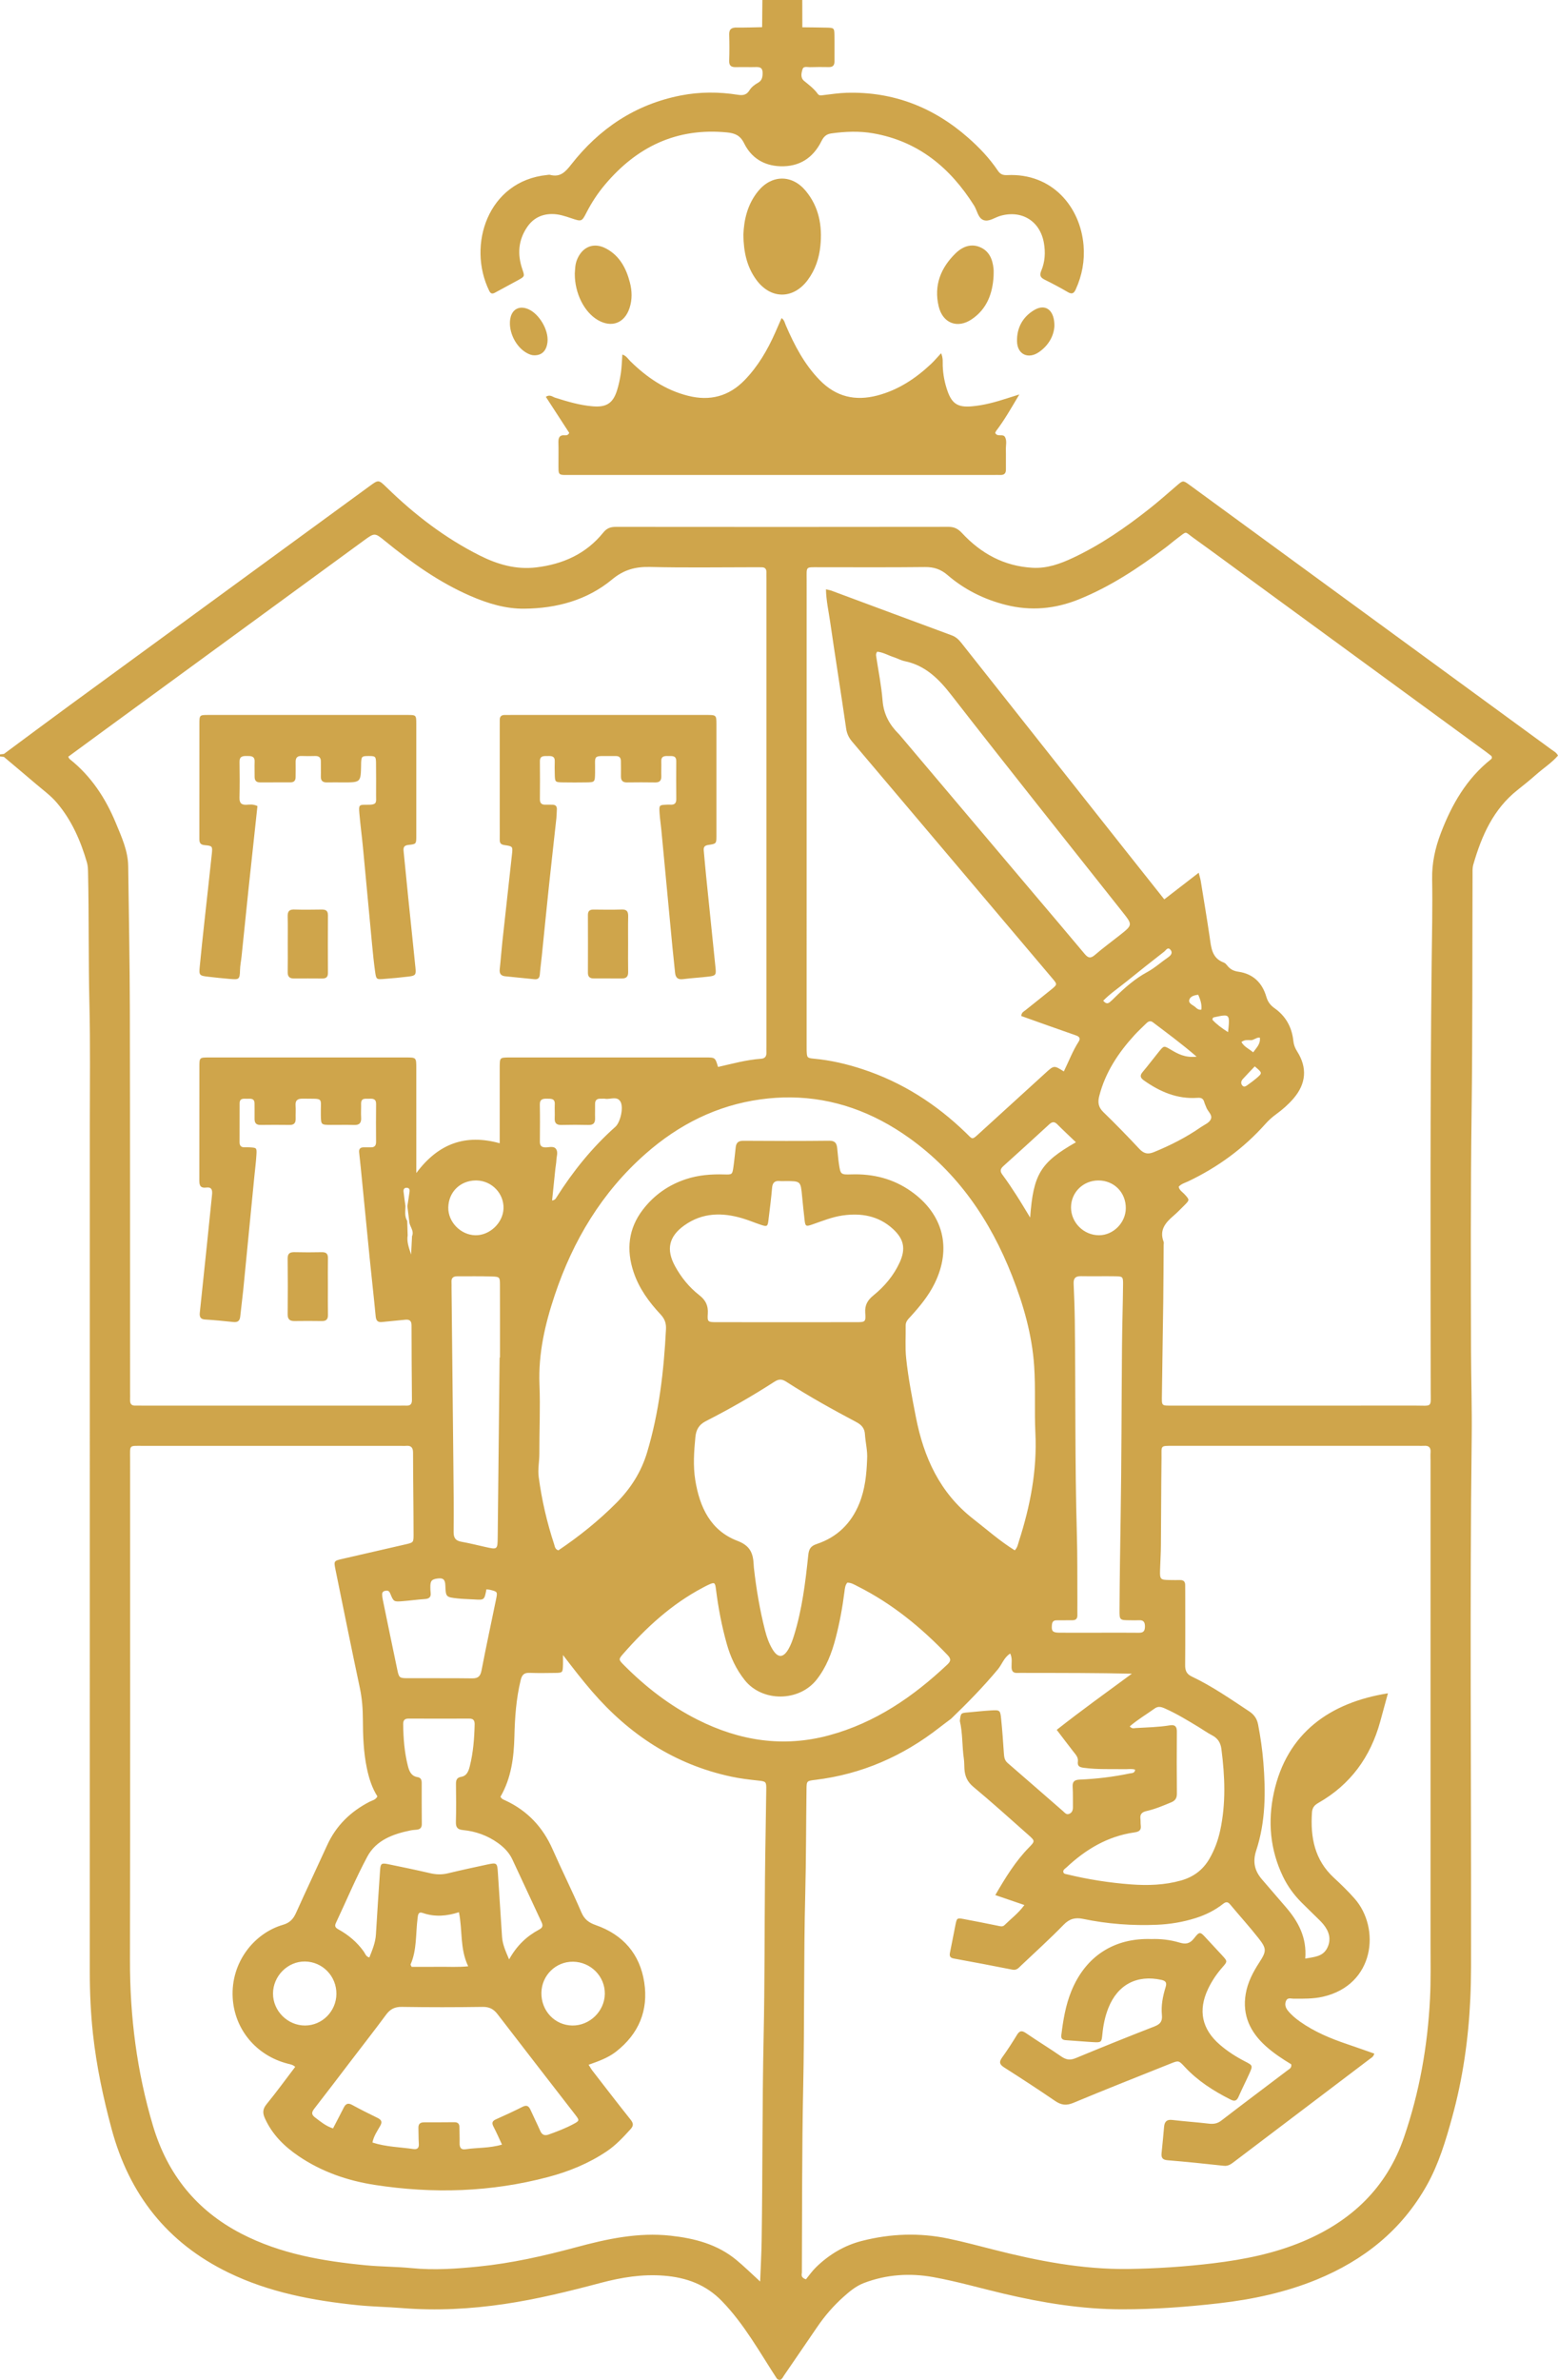<?xml version="1.0" encoding="UTF-8" standalone="no"?>
<!-- Generator: Adobe Illustrator 16.0.3, SVG Export Plug-In . SVG Version: 6.00 Build 0)  -->

<svg
   version="1.1"
   id="Capa_1"
   x="0px"
   y="0px"
   width="471.606"
   height="720"
   viewBox="0 0 471.606 720"
   enable-background="new 0 0 595.28 841.89"
   xml:space="preserve"
   sodipodi:docname="Coat of arms of the Tabasco Congress.svg"
   inkscape:version="1.1 (c68e22c387, 2021-05-23)"
   xmlns:inkscape="http://www.inkscape.org/namespaces/inkscape"
   xmlns:sodipodi="http://sodipodi.sourceforge.net/DTD/sodipodi-0.dtd"
   xmlns="http://www.w3.org/2000/svg"
   xmlns:svg="http://www.w3.org/2000/svg"><defs
   id="defs261">
	

		
		
		
		
		
		
		
		
		
		
		
		
		
		
		
		
		
		
		
		
		
		
		
		
		
		
		
		
		
		
		
		
		
		
		
		
		
		
		
		
		
		
		
		
		
		
		
		
		
		
		
		
		
		
		
		
		
		
		
		
		
		
		
		
		
		
		
		
		
		
		
		
		
		
		
		
		
		
		
		
		
		
		
		
		
		
		
		
		
		
		
		
		
		
		
		
		
		
		
		
		
		
		
		
		
		
		
		
		
		
		
		
		
		
		
		
		
		
		
		
		
		
		
		
		
		
	</defs><sodipodi:namedview
   id="namedview259"
   pagecolor="#ffffff"
   bordercolor="#666666"
   borderopacity="1.0"
   inkscape:pageshadow="2"
   inkscape:pageopacity="0.0"
   inkscape:pagecheckerboard="0"
   showgrid="false"
   fit-margin-top="0"
   fit-margin-left="0"
   fit-margin-right="0"
   fit-margin-bottom="0"
   inkscape:zoom="0.69880012"
   inkscape:cx="-106.61132"
   inkscape:cy="321.26497"
   inkscape:window-width="1920"
   inkscape:window-height="1017"
   inkscape:window-x="1912"
   inkscape:window-y="-8"
   inkscape:window-maximized="1"
   inkscape:current-layer="Capa_1" />
<path
   id="path8"
   d="m 230.772,4e-5 c -0.025,2.74 -0.052,5.483 -0.078,8.223 -2.539,0.044 -5.079,0.148 -7.618,0.109 -1.539,-0.024 -2.397,0.384 -2.346,2.121 0.078,2.646 0.085,5.298 -0.005,7.944 -0.056,1.641 0.769,1.957 2.155,1.917 2.011,-0.058 4.026,0.034 6.038,-0.026 1.311,-0.04 1.935,0.386 1.925,1.8 -0.009,1.25 -0.173,2.271 -1.384,2.949 -1.018,0.571 -1.993,1.301 -2.602,2.295 -0.854,1.393 -1.949,1.591 -3.464,1.35 -5.796,-0.92 -11.592,-0.923 -17.373,0.212 -13.725,2.695 -24.59,9.991 -33.109,20.87 -1.751,2.237 -3.321,3.958 -6.384,3.14 -0.291,-0.077 -0.634,0.01 -0.949,0.041 -17.907,1.812 -24.248,21.249 -17.492,35.041 0.43,0.879 0.921,1.012 1.744,0.559 2.319,-1.277 4.669,-2.499 6.984,-3.782 2.036,-1.128 2.036,-1.154 1.304,-3.288 -1.536,-4.474 -1.266,-8.755 1.425,-12.735 1.785,-2.64 4.296,-3.965 7.522,-3.984 2.065,-0.012 3.954,0.628 5.864,1.27 3.122,1.053 3.178,1.059 4.615,-1.746 1.554,-3.034 3.416,-5.853 5.608,-8.451 9.657,-11.452 21.723,-17.253 36.922,-15.764 2.326,0.228 3.976,0.859 5.168,3.283 2.152,4.376 5.942,6.783 10.953,6.951 5.824,0.197 9.937,-2.531 12.474,-7.623 0.694,-1.392 1.499,-2.105 2.998,-2.313 4.224,-0.589 8.473,-0.756 12.66,-0.023 13.646,2.389 23.321,10.417 30.529,21.851 0.944,1.498 1.178,3.771 2.851,4.39 1.652,0.611 3.399,-0.796 5.112,-1.28 6.496,-1.836 12.015,1.585 13.169,8.203 0.503,2.887 0.337,5.728 -0.797,8.412 -0.607,1.437 -0.219,2.079 1.058,2.711 2.371,1.173 4.71,2.42 6.995,3.753 1.271,0.74 1.839,0.371 2.395,-0.854 1.928,-4.242 2.738,-8.683 2.354,-13.299 -0.976,-11.736 -9.575,-21.897 -23.095,-21.248 -1.369,0.065 -2.139,-0.285 -2.869,-1.371 -2.498,-3.714 -5.567,-6.942 -8.912,-9.889 -10.535,-9.282 -22.772,-14.057 -36.89,-13.643 -2.32,0.068 -4.636,0.43 -6.948,0.698 -0.645,0.075 -1.299,0.254 -1.738,-0.362 -1.127,-1.576 -2.652,-2.712 -4.129,-3.922 -1.177,-0.963 -0.847,-2.373 -0.486,-3.544 0.315,-1.022 1.45,-0.601 2.235,-0.626 1.906,-0.061 3.814,-0.056 5.719,-0.023 1.212,0.021 1.726,-0.52 1.715,-1.715 -0.022,-2.648 0.036,-5.297 -0.013,-7.944 -0.04,-2.181 -0.109,-2.223 -2.408,-2.279 -2.434,-0.058 -4.868,-0.07 -7.303,-0.103 -0.007,-2.751 -0.014,-5.505 -0.021,-8.257 z m 5.882,54.028 c -2.569,0.025 -5.129,1.304 -7.178,3.818 -3.222,3.955 -4.282,8.627 -4.457,13.203 0.068,5.139 1.033,9.62 3.875,13.545 4.352,6.009 11.215,6.041 15.619,0.103 2.269,-3.061 3.433,-6.564 3.813,-10.277 0.622,-6.085 -0.413,-11.837 -4.442,-16.682 -2.083,-2.505 -4.661,-3.735 -7.23,-3.709 z m 57.869,20.255 c -1.971,-0.078 -3.759,0.89 -5.241,2.331 -4.538,4.412 -6.662,9.751 -5.14,16.095 1.225,5.099 5.685,6.805 10.008,3.88 4.584,-3.101 6.298,-7.75 6.607,-13.045 0,-0.74 0.064,-1.487 -0.01,-2.219 -0.286,-2.898 -1.332,-5.439 -4.196,-6.594 -0.693,-0.279 -1.371,-0.422 -2.028,-0.448 z M 180.177,74.303 c -2.396,0.002 -4.419,1.538 -5.541,4.33 -0.571,1.42 -0.553,2.894 -0.649,4.178 -0.02,5.931 2.859,11.631 6.987,14.026 4.155,2.41 8.068,0.94 9.576,-3.611 0.86,-2.592 0.786,-5.219 0.103,-7.82 -1.106,-4.221 -3.048,-7.933 -7.031,-10.13 -1.192,-0.658 -2.357,-0.974 -3.446,-0.973 z m 135.298,18.716 c -0.73,0.015 -1.531,0.261 -2.37,0.755 -3.542,2.085 -5.341,5.421 -5.254,9.491 0.083,3.961 3.383,5.522 6.658,3.249 2.942,-2.041 4.493,-4.949 4.659,-7.843 0.04,-3.664 -1.504,-5.698 -3.694,-5.652 z m -157.485,0.067 c -1.842,-0.024 -3.217,1.248 -3.557,3.505 -0.57,3.783 1.682,8.359 5.018,10.202 0.748,0.413 1.524,0.716 2.261,0.696 2.359,0.046 3.764,-1.437 4.02,-4.098 0.344,-3.568 -2.48,-8.386 -5.766,-9.838 -0.697,-0.308 -1.362,-0.46 -1.976,-0.468 z m 78.592,3.146 c -0.681,1.556 -1.307,3.001 -1.945,4.439 -2.332,5.254 -5.201,10.166 -9.232,14.323 -4.769,4.918 -10.476,6.418 -17.104,4.757 -6.891,-1.727 -12.49,-5.557 -17.479,-10.448 -0.709,-0.694 -1.237,-1.666 -2.437,-2.044 -0.148,2.004 -0.181,3.791 -0.44,5.546 -0.261,1.772 -0.624,3.549 -1.156,5.256 -1.236,3.967 -3.249,5.205 -7.347,4.871 -3.935,-0.321 -7.665,-1.435 -11.4,-2.615 -0.792,-0.25 -1.611,-1.091 -2.814,-0.251 2.376,3.658 4.724,7.275 7.075,10.893 -0.232,0.573 -0.722,0.786 -1.265,0.737 -1.844,-0.176 -2.055,0.915 -2.007,2.367 0.062,1.902 0.008,3.807 0.018,5.712 0.022,4.319 -0.381,3.918 3.916,3.919 42.532,0.005 85.064,0.003 127.597,0.003 0.74,0 1.484,-0.029 2.225,0 1.195,0.048 1.727,-0.485 1.707,-1.692 -0.033,-2.009 0.034,-4.023 -0.015,-6.032 -0.03,-1.253 0.363,-2.591 -0.261,-3.741 -0.573,-1.056 -2.085,-0.045 -2.814,-1.006 -0.064,-0.083 -0.111,-0.182 -0.166,-0.272 0.097,-0.191 0.192,-0.381 0.29,-0.572 2.523,-3.307 4.565,-6.904 7.018,-11.043 -1.685,0.534 -2.671,0.84 -3.655,1.159 -3.524,1.142 -7.077,2.132 -10.795,2.442 -4.063,0.339 -5.897,-0.73 -7.256,-4.561 -0.887,-2.498 -1.386,-5.088 -1.477,-7.758 -0.037,-1.087 0.156,-2.242 -0.489,-3.759 -1.188,1.277 -2.062,2.328 -3.052,3.259 -4.686,4.401 -9.916,7.868 -16.235,9.53 -6.71,1.764 -12.503,0.406 -17.422,-4.617 -4.683,-4.783 -7.688,-10.572 -10.301,-16.618 -0.31,-0.718 -0.413,-1.549 -1.28,-2.186 z m -122.02,49.403 c -0.65,-0.055 -1.323,0.438 -2.664,1.418 -30.269,22.109 -60.544,44.21 -90.805,66.331 -6.663,4.871 -13.276,9.812 -19.911,14.722 0,0 -0.003,0 -0.003,0 0,0 0,-0.003 0,-0.003 -0.395,0.042 -0.786,0.084 -1.18,0.127 v 0.636 c 0.393,0.042 0.786,0.086 1.18,0.127 3.234,2.728 6.486,5.436 9.698,8.187 2.165,1.857 4.496,3.521 6.364,5.727 4.474,5.285 7.155,11.444 9.072,18.009 0.305,1.042 0.32,2.081 0.344,3.138 0.289,13.233 0.093,26.468 0.409,39.702 0.289,12.068 0.124,24.147 0.124,36.22 0.007,85.582 0.011,171.16 -0.008,256.741 -0.001,6.255 0.288,12.492 0.967,18.703 1.06,9.69 3.086,19.183 5.613,28.602 5.332,19.871 16.859,34.561 35.475,43.575 12.287,5.948 25.43,8.417 38.862,9.804 4.532,0.469 9.089,0.528 13.622,0.89 10.398,0.832 20.717,0.288 31.013,-1.236 9.851,-1.457 19.502,-3.839 29.107,-6.389 6.291,-1.67 12.597,-2.693 19.127,-2.175 6.772,0.535 12.703,2.673 17.575,7.706 6.777,7 11.408,15.463 16.664,23.509 1.271,0.832 1.606,-0.277 2.116,-1.022 3.351,-4.891 6.715,-9.778 10.05,-14.68 2.275,-3.347 4.906,-6.378 7.916,-9.075 1.894,-1.697 3.85,-3.327 6.278,-4.248 6.814,-2.583 13.898,-3.029 20.94,-1.756 7.168,1.295 14.201,3.339 21.302,5.008 11.769,2.765 23.651,4.717 35.783,4.731 9.854,0.009 19.663,-0.706 29.451,-1.834 10.136,-1.167 20.043,-3.273 29.508,-7.153 14.254,-5.842 25.737,-14.964 33.362,-28.569 3.602,-6.428 5.679,-13.398 7.628,-20.459 3.257,-11.792 4.964,-23.798 5.525,-35.982 0.293,-6.337 0.218,-12.683 0.225,-19.031 0.054,-50.31 -0.41,-100.622 0.194,-150.932 0.105,-8.68 -0.181,-17.362 -0.204,-26.041 -0.066,-24.04 -0.137,-48.081 0.171,-72.123 0.306,-23.829 0.2,-47.666 0.287,-71.499 0.004,-1.16 -0.081,-2.381 0.233,-3.471 2.495,-8.668 6.033,-16.74 13.369,-22.554 1.907,-1.513 3.809,-3.035 5.629,-4.651 2.196,-1.951 4.715,-3.545 6.635,-5.766 -0.466,-0.917 -1.252,-1.295 -1.93,-1.79 -22.057,-16.117 -44.113,-32.234 -66.171,-48.353 -14.448,-10.558 -28.895,-21.12 -43.345,-31.675 -2.069,-1.511 -2.062,-1.481 -3.94,0.129 -2.732,2.343 -5.427,4.739 -8.249,6.969 -7.243,5.723 -14.815,10.966 -23.204,14.9 -3.848,1.804 -7.798,3.242 -12.197,3.001 -8.631,-0.474 -15.599,-4.301 -21.37,-10.502 -1.171,-1.258 -2.302,-1.883 -4.069,-1.881 -33.579,0.049 -67.158,0.043 -100.738,0.008 -1.613,-0.003 -2.731,0.418 -3.79,1.728 -5.209,6.451 -12.21,9.568 -20.296,10.533 -6.12,0.731 -11.731,-0.901 -17.135,-3.622 -10.507,-5.29 -19.704,-12.357 -28.093,-20.539 -1.242,-1.211 -1.87,-1.813 -2.52,-1.868 z m 244.358,15.552 c 0.475,0.005 0.905,0.53 2.232,1.482 6.367,4.568 12.662,9.235 18.987,13.86 23.253,16.998 46.508,33.996 69.758,50.996 0.591,0.432 1.157,0.897 1.555,1.205 0.305,0.589 0.057,0.837 -0.171,1.017 -7.378,5.862 -11.856,13.685 -15.146,22.322 -1.71,4.486 -2.718,9.035 -2.628,13.917 0.154,8.47 -0.055,16.947 -0.147,25.421 -0.47,43.003 -0.343,86.007 -0.29,129.012 0.007,5.677 0.668,4.822 -4.912,4.83 -23.942,0.032 -47.882,0.013 -71.823,0.013 h -1.273 c -3.637,-0.005 -3.392,0.242 -3.347,-3.515 0.11,-9.316 0.284,-18.633 0.401,-27.95 0.071,-5.719 0.084,-11.441 0.124,-17.161 0.003,-0.318 0.094,-0.67 -0.013,-0.947 -1.35,-3.508 0.516,-5.76 2.964,-7.841 1.128,-0.959 2.159,-2.036 3.21,-3.081 1.752,-1.743 1.728,-1.736 0.142,-3.471 -0.626,-0.681 -1.537,-1.154 -1.756,-2.256 0.779,-0.897 1.94,-1.184 2.952,-1.666 8.904,-4.251 16.722,-9.952 23.292,-17.329 0.993,-1.115 2.089,-2.097 3.293,-2.972 1.89,-1.375 3.643,-2.911 5.174,-4.68 3.875,-4.471 4.294,-9.35 1.141,-14.308 -0.649,-1.02 -1.021,-1.997 -1.149,-3.202 -0.428,-4.106 -2.298,-7.478 -5.686,-9.861 -1.293,-0.91 -2.049,-1.947 -2.491,-3.466 -1.23,-4.232 -3.998,-6.931 -8.451,-7.572 -1.351,-0.195 -2.396,-0.678 -3.249,-1.71 -0.334,-0.404 -0.708,-0.89 -1.167,-1.058 -3.661,-1.347 -3.815,-4.554 -4.276,-7.691 -0.83,-5.649 -1.775,-11.28 -2.69,-16.915 -0.117,-0.723 -0.348,-1.432 -0.631,-2.566 -3.557,2.748 -6.919,5.344 -10.42,8.048 -3.691,-4.649 -7.244,-9.116 -10.787,-13.591 -16.895,-21.337 -33.792,-42.671 -50.665,-64.023 -0.811,-1.025 -1.67,-1.812 -2.933,-2.276 -12.113,-4.466 -24.204,-8.982 -36.308,-13.475 -0.489,-0.181 -1.017,-0.26 -1.718,-0.435 0.069,3.397 0.795,6.586 1.26,9.791 1.564,10.777 3.289,21.53 4.845,32.309 0.226,1.569 0.81,2.794 1.787,3.947 10.814,12.769 21.618,25.545 32.426,38.318 9.439,11.156 18.883,22.308 28.315,33.471 1.407,1.665 1.417,1.725 -0.372,3.195 -2.62,2.151 -5.295,4.231 -7.936,6.353 -0.473,0.379 -1.135,0.612 -1.2,1.715 2.652,0.946 5.396,1.93 8.146,2.905 2.792,0.989 5.584,1.978 8.384,2.949 0.966,0.334 1.497,0.861 0.851,1.868 -1.826,2.844 -3.016,6.013 -4.506,9.043 -3.004,-1.902 -2.98,-1.877 -5.665,0.577 -6.645,6.073 -13.319,12.113 -19.962,18.188 -2.279,2.085 -1.955,1.81 -3.971,-0.145 -9.03,-8.761 -19.376,-15.377 -31.37,-19.313 -4.735,-1.554 -9.563,-2.685 -14.54,-3.151 -2.226,-0.208 -2.252,-0.299 -2.336,-2.504 -0.02,-0.528 -0.005,-1.061 -0.005,-1.591 0,-46.929 -0.001,-93.858 0.005,-140.787 0,-4.147 -0.407,-3.814 3.697,-3.818 10.7,-0.008 21.4,0.07 32.097,-0.054 2.698,-0.032 4.794,0.65 6.863,2.432 5.128,4.414 11.08,7.37 17.658,9.023 7.539,1.897 14.858,1.232 22.065,-1.676 9.52,-3.842 17.968,-9.439 26.119,-15.557 1.27,-0.952 2.47,-1.997 3.741,-2.949 1.511,-1.132 2.034,-1.647 2.509,-1.643 z m -245.504,0.572 c 0.813,0.023 1.604,0.67 3.179,1.953 7.989,6.507 16.321,12.474 25.842,16.602 5.198,2.254 10.603,3.901 16.266,3.844 9.765,-0.099 18.987,-2.551 26.6,-8.868 3.542,-2.939 7.053,-3.871 11.485,-3.761 10.483,0.258 20.976,0.083 31.466,0.083 0.742,0 1.483,0.025 2.225,0.01 1.065,-0.021 1.55,0.483 1.513,1.544 -0.024,0.634 0.005,1.271 0.005,1.906 v 141.441 c 0,0.636 -0.026,1.272 0,1.906 0.046,1.14 -0.417,1.813 -1.612,1.896 -4.442,0.31 -8.724,1.51 -13.035,2.481 -0.858,-2.863 -0.86,-2.874 -3.772,-2.874 -19.6,-0.003 -39.2,-0.003 -58.801,-0.003 -0.212,0 -0.424,-0.003 -0.636,0 -2.834,0.038 -2.834,0.039 -2.879,2.747 -0.009,0.53 -0.003,1.059 -0.003,1.588 v 18.118 3.505 c -10.347,-2.861 -18.542,0.035 -25.242,9.012 v -3.443 c 0,-9.43 0.005,-18.859 -0.003,-28.289 -0.003,-3.204 -0.021,-3.232 -3.047,-3.233 -19.918,-0.008 -39.834,-0.009 -59.753,0 -2.816,0.001 -2.854,0.036 -2.858,2.76 -0.015,11.337 0.003,22.673 -0.021,34.009 -0.003,1.487 -0.042,2.854 2.075,2.589 1.711,-0.215 1.919,0.8 1.777,2.155 -0.54,5.156 -1.052,10.314 -1.586,15.472 -0.698,6.735 -1.401,13.468 -2.119,20.2 -0.132,1.245 0.138,2.008 1.609,2.098 2.85,0.175 5.696,0.452 8.536,0.755 1.319,0.14 1.956,-0.331 2.09,-1.663 0.264,-2.629 0.634,-5.249 0.895,-7.879 1.138,-11.476 2.25,-22.955 3.373,-34.433 0.217,-2.21 0.505,-4.419 0.636,-6.635 0.123,-2.105 0.051,-2.116 -2.005,-2.235 -0.527,-0.03 -1.06,-0.029 -1.588,-0.015 -1.069,0.026 -1.516,-0.497 -1.511,-1.55 0.02,-3.92 8.91e-4,-7.839 0.018,-11.76 0.007,-1.674 1.291,-1.358 2.294,-1.374 1.037,-0.015 2.234,-0.203 2.219,1.454 -0.013,1.483 0.044,2.967 0.008,4.449 -0.029,1.249 0.323,2.032 1.764,2.015 2.965,-0.036 5.932,-0.037 8.899,0 1.428,0.017 1.817,-0.74 1.777,-2 -0.04,-1.27 0.075,-2.549 -0.023,-3.813 -0.134,-1.714 0.665,-2.166 2.245,-2.139 6.6,0.109 5.269,-0.628 5.399,5.013 0.066,2.898 0.05,2.91 3.045,2.931 2.331,0.017 4.664,-0.063 6.992,0.023 1.681,0.062 2.261,-0.654 2.16,-2.261 -0.085,-1.372 0.021,-2.755 -0.01,-4.131 -0.044,-1.91 1.352,-1.499 2.447,-1.549 1.127,-0.053 2.114,0.012 2.093,1.601 -0.05,3.813 -0.036,7.627 -0.005,11.441 0.011,1.233 -0.55,1.715 -1.733,1.656 -0.634,-0.032 -1.272,0.028 -1.906,0.005 -1.053,-0.037 -1.606,0.4 -1.493,1.5 0.151,1.473 0.328,2.943 0.473,4.416 0.915,9.266 1.81,18.533 2.739,27.798 0.581,5.789 1.246,11.57 1.795,17.363 0.126,1.33 0.582,1.923 1.958,1.769 2.312,-0.258 4.637,-0.431 6.951,-0.683 1.313,-0.142 1.947,0.269 1.948,1.707 0.004,7.522 0.061,15.043 0.122,22.565 0.009,1.189 -0.459,1.774 -1.684,1.707 -0.633,-0.033 -1.271,0.003 -1.906,0.003 H 42.918 c -0.636,0 -1.273,-0.034 -1.906,-0.003 -1.257,0.062 -1.69,-0.59 -1.64,-1.751 0.032,-0.742 0.003,-1.486 0.003,-2.227 -0.015,-38.671 0.015,-77.342 -0.067,-116.013 -0.03,-14.403 -0.322,-28.805 -0.504,-43.207 -0.06,-4.678 -2.003,-8.851 -3.73,-13.035 -3.114,-7.543 -7.5,-14.225 -13.982,-19.367 -0.154,-0.117 -0.222,-0.342 -0.445,-0.709 3.903,-2.861 7.816,-5.738 11.736,-8.604 25.909,-18.934 51.816,-37.868 77.728,-56.796 1.659,-1.212 2.493,-1.813 3.306,-1.79 z m 152.115,35.411 c 1.756,0.151 3.314,1.109 5,1.65 1.106,0.355 2.149,0.963 3.275,1.195 6.283,1.297 10.326,5.328 14.16,10.259 17.084,21.966 34.45,43.711 51.728,65.526 3.197,4.036 3.231,4.009 -0.846,7.222 -2.494,1.964 -5.058,3.846 -7.458,5.919 -1.317,1.138 -2.068,0.856 -3.073,-0.349 -5.087,-6.091 -10.237,-12.129 -15.363,-18.188 -13.528,-15.998 -27.054,-31.999 -40.582,-47.998 -0.068,-0.081 -0.134,-0.164 -0.21,-0.238 -2.87,-2.817 -4.681,-6.038 -5.008,-10.22 -0.354,-4.518 -1.278,-8.99 -1.95,-13.482 -0.064,-0.425 -0.032,-0.843 0.326,-1.296 z m -81.575,19.124 c -9.639,0 -19.276,0.001 -28.91,0.005 -0.74,0 -1.483,0.024 -2.225,0.008 -1.05,-0.022 -1.563,0.467 -1.547,1.524 0.011,0.742 -0.008,1.48 -0.008,2.222 0,9.85 -0.001,19.7 0,29.552 0,1.482 0.028,2.965 0,4.447 -0.018,1.017 0.354,1.468 1.438,1.622 2.552,0.362 2.534,0.431 2.266,2.848 -0.977,8.829 -1.958,17.659 -2.915,26.489 -0.295,2.734 -0.483,5.481 -0.789,8.213 -0.148,1.322 0.356,2.009 1.653,2.142 2.946,0.301 5.892,0.595 8.839,0.887 1.025,0.102 1.555,-0.308 1.643,-1.397 0.152,-1.897 0.415,-3.784 0.608,-5.678 0.711,-6.944 1.39,-13.893 2.126,-20.834 0.735,-6.94 1.528,-13.872 2.282,-20.811 0.09,-0.841 0.075,-1.693 0.142,-2.538 0.089,-1.081 -0.394,-1.567 -1.467,-1.537 -0.634,0.018 -1.273,-0.04 -1.906,-0.008 -1.167,0.057 -1.77,-0.386 -1.759,-1.637 0.03,-3.812 0.044,-7.627 0,-11.439 -0.021,-1.844 1.238,-1.615 2.395,-1.643 1.13,-0.028 2.165,0.009 2.1,1.599 -0.05,1.269 -0.023,2.54 0.005,3.81 0.056,2.485 0.066,2.52 2.447,2.564 2.328,0.042 4.66,0.033 6.99,0.003 2.712,-0.036 2.711,-0.057 2.765,-2.908 0.111,-5.752 -1.034,-5.003 5.347,-5.07 0.318,-0.003 0.637,0.013 0.955,0.008 1.065,-0.017 1.521,0.544 1.521,1.568 0,1.482 0.045,2.965 0.01,4.447 -0.03,1.278 0.413,1.982 1.813,1.963 2.861,-0.04 5.721,-0.04 8.58,0.003 1.385,0.021 1.866,-0.634 1.824,-1.94 -0.048,-1.481 0.045,-2.969 -0.008,-4.449 -0.057,-1.591 0.977,-1.631 2.098,-1.596 1.126,0.036 2.451,-0.278 2.437,1.588 -0.029,3.813 -0.023,7.627 0.008,11.439 0.009,1.211 -0.51,1.754 -1.71,1.687 -0.421,-0.024 -0.848,-0.017 -1.27,0.005 -2.175,0.11 -2.224,0.114 -2.09,2.432 0.097,1.687 0.37,3.362 0.53,5.047 1.13,11.899 2.247,23.799 3.378,35.698 0.24,2.526 0.551,5.047 0.784,7.574 0.14,1.531 0.776,2.243 2.439,2.025 2.621,-0.342 5.269,-0.466 7.892,-0.789 1.938,-0.24 2.131,-0.566 1.938,-2.463 -0.959,-9.363 -1.926,-18.726 -2.877,-28.09 -0.257,-2.526 -0.469,-5.055 -0.704,-7.582 -0.091,-1 0.235,-1.507 1.353,-1.666 2.467,-0.351 2.487,-0.422 2.489,-2.763 0.011,-11.227 0.013,-22.456 0,-33.683 -0.004,-2.867 -0.033,-2.889 -3.042,-2.892 -9.957,-0.012 -19.914,-0.005 -29.87,-0.005 z m -120.936,0.008 c -2.616,0.001 -2.655,0.049 -2.662,2.633 -0.021,7.523 -0.008,15.043 -0.008,22.565 0,4.025 0.011,8.051 -0.005,12.078 -0.005,1.143 0.066,1.984 1.612,2.116 2.352,0.203 2.402,0.338 2.16,2.641 -0.718,6.837 -1.497,13.668 -2.238,20.503 -0.49,4.524 -0.987,9.045 -1.415,13.573 -0.253,2.685 -0.122,2.789 2.649,3.099 2.102,0.234 4.206,0.479 6.314,0.644 2.856,0.225 3.174,0.319 3.228,-2.698 0.025,-1.368 0.324,-2.728 0.466,-4.095 0.71,-6.839 1.395,-13.683 2.119,-20.521 0.878,-8.308 1.786,-16.612 2.688,-24.981 -1.31,-0.603 -2.282,-0.45 -3.205,-0.391 -1.621,0.105 -2.275,-0.474 -2.23,-2.163 0.095,-3.6 0.078,-7.204 0.013,-10.805 -0.032,-1.738 1.012,-1.792 2.276,-1.785 1.244,0.007 2.366,0.011 2.292,1.762 -0.064,1.479 0.02,2.966 -0.003,4.449 -0.019,1.155 0.422,1.788 1.661,1.78 3.071,-0.021 6.145,-0.012 9.217,-0.013 1.046,-0.001 1.529,-0.54 1.529,-1.57 -0.001,-1.482 0.054,-2.967 0.01,-4.449 -0.037,-1.274 0.356,-2.015 1.785,-1.956 1.375,0.058 2.755,0.037 4.131,0.005 1.196,-0.028 1.744,0.495 1.718,1.707 -0.032,1.482 0.046,2.967 -0.003,4.449 -0.045,1.387 0.616,1.872 1.925,1.834 1.588,-0.045 3.178,-0.003 4.767,-0.003 5.394,0 5.395,2.1e-4 5.492,-5.251 0.004,-0.212 -0.008,-0.424 0.003,-0.636 0.103,-1.979 0.223,-2.093 2.243,-2.098 2.053,-0.007 2.242,0.103 2.274,2.054 0.053,3.283 0.013,6.57 0.018,9.853 0.003,2.189 0.413,2.897 -2.807,2.84 -2.381,-0.044 -2.466,0.09 -2.258,2.543 0.295,3.478 0.766,6.939 1.097,10.414 0.934,9.794 1.826,19.593 2.758,29.389 0.26,2.736 0.534,5.477 0.921,8.198 0.324,2.275 0.406,2.316 2.52,2.163 2.532,-0.184 5.062,-0.422 7.582,-0.727 2.106,-0.256 2.316,-0.515 2.103,-2.654 -0.702,-7.051 -1.462,-14.098 -2.181,-21.15 -0.483,-4.735 -0.932,-9.473 -1.415,-14.209 -0.118,-1.16 0.231,-1.693 1.516,-1.819 2.302,-0.226 2.331,-0.324 2.333,-2.6 0.016,-11.335 0.017,-22.67 0,-34.006 -0.005,-2.657 -0.048,-2.712 -2.602,-2.714 -20.129,-0.015 -40.258,-0.015 -60.386,0 z M 188.235,275.167 c -2.852,0.09 -5.708,0.05 -8.562,0.018 -1.183,-0.013 -1.718,0.442 -1.712,1.668 0.026,5.814 0.022,11.629 0,17.443 -0.005,1.225 0.59,1.719 1.736,1.72 2.854,0.004 5.708,-3.1e-4 8.562,0.013 1.302,0.007 1.906,-0.559 1.881,-1.917 -0.052,-2.853 -0.017,-5.708 -0.015,-8.562 0.003,-2.748 -0.038,-5.499 0.023,-8.247 0.029,-1.387 -0.28,-2.188 -1.912,-2.137 z m -99.476,0.003 c -1.339,0.045 -1.712,0.747 -1.679,2.095 0.069,2.75 0.019,5.502 0.021,8.255 0.001,2.857 0.036,5.717 -0.016,8.575 -0.024,1.343 0.539,1.941 1.86,1.938 2.858,-0.011 5.715,-0.017 8.573,0.008 1.16,0.011 1.754,-0.413 1.749,-1.663 -0.028,-5.821 -0.039,-11.643 0.005,-17.464 0.011,-1.469 -0.737,-1.754 -1.976,-1.736 -2.752,0.041 -5.508,0.073 -8.257,-0.008 -0.098,-0.003 -0.19,-0.003 -0.279,0 z M 353.674,286.958 c 0.166,0.006 0.344,0.087 0.535,0.285 0.858,0.887 0.338,1.728 -0.569,2.351 -2.156,1.482 -4.068,3.244 -6.428,4.522 -3.614,1.958 -6.745,4.701 -9.693,7.597 -0.526,0.518 -1.046,1.046 -1.619,1.508 -0.747,0.607 -1.354,0.244 -1.963,-0.46 2.155,-2.193 4.702,-3.9 7.067,-5.818 3.772,-3.055 7.58,-6.067 11.41,-9.049 0.369,-0.287 0.762,-0.954 1.26,-0.936 z m 9.041,14.005 c 0.613,1.448 1.135,2.896 0.929,4.498 -0.849,0.138 -1.349,-0.323 -1.785,-0.74 -0.721,-0.69 -2.205,-1.053 -1.85,-2.271 0.287,-0.992 1.49,-1.387 2.706,-1.487 z m 7.859,6.268 c 1.688,-0.052 1.575,1.069 1.156,5.029 -1.993,-1.264 -3.533,-2.42 -4.718,-3.722 -10e-4,-0.742 0.383,-0.746 0.665,-0.807 1.302,-0.279 2.237,-0.479 2.897,-0.499 z m -22.648,1.772 c 0.325,-0.075 0.673,-0.007 1.048,0.277 4.269,3.24 8.598,6.402 13.239,10.402 -3.527,0.396 -5.723,-0.874 -7.905,-2.168 -1.972,-1.168 -1.987,-1.2 -3.477,0.626 -1.67,2.048 -3.25,4.171 -4.956,6.188 -0.935,1.105 -0.672,1.796 0.404,2.556 4.867,3.442 10.129,5.692 16.224,5.251 1.22,-0.087 1.757,0.286 2.049,1.366 0.136,0.507 0.402,0.976 0.572,1.477 0.404,1.193 1.807,2.196 1.48,3.384 -0.359,1.298 -1.948,1.847 -3.06,2.62 -4.442,3.09 -9.231,5.527 -14.246,7.574 -1.878,0.767 -3.083,0.453 -4.436,-0.993 -3.538,-3.783 -7.152,-7.501 -10.872,-11.103 -1.509,-1.461 -1.739,-2.933 -1.255,-4.832 1.828,-7.169 5.765,-13.104 10.678,-18.472 1.14,-1.245 2.392,-2.392 3.598,-3.578 0.289,-0.283 0.591,-0.5 0.916,-0.574 z m 33.22,4.91 c 0.066,-6.1e-4 0.135,8.9e-4 0.204,0.008 0.265,1.928 -1.014,3.04 -2.018,4.454 -1.258,-1.077 -2.737,-1.653 -3.552,-3.122 0.959,-0.752 1.943,-0.581 2.825,-0.559 0.918,0.024 1.544,-0.772 2.54,-0.781 z m -1.33,8.71 c 2.363,1.987 2.373,2.002 0.416,3.666 -0.797,0.678 -1.65,1.293 -2.504,1.899 -0.495,0.351 -1.09,0.868 -1.653,0.251 -0.573,-0.629 -0.406,-1.398 0.135,-1.994 1.123,-1.241 2.296,-2.438 3.606,-3.821 z m -140.43,9.388 c 12.96,0.13 24.893,4.456 35.827,12.269 14.772,10.557 24.55,24.944 31.122,41.655 3.461,8.8 6.065,17.874 6.705,27.335 0.457,6.752 0.047,13.555 0.372,20.322 0.543,11.284 -1.574,22.107 -5.005,32.757 -0.283,0.893 -0.419,1.843 -1.242,2.69 -4.486,-2.785 -8.439,-6.285 -12.595,-9.525 -10.104,-7.878 -14.971,-18.623 -17.342,-30.832 -1.15,-5.92 -2.321,-11.84 -2.941,-17.836 -0.336,-3.25 -0.087,-6.557 -0.14,-9.84 -0.02,-1.209 0.774,-1.914 1.482,-2.693 2.787,-3.063 5.417,-6.237 7.264,-9.985 5.277,-10.709 2.644,-21.035 -7.134,-27.922 -5.401,-3.804 -11.448,-5.31 -17.996,-5.104 -3.306,0.103 -3.336,0.058 -3.831,-3.236 -0.236,-1.568 -0.34,-3.156 -0.517,-4.734 -0.159,-1.404 -0.624,-2.23 -2.37,-2.212 -8.687,0.094 -17.372,0.075 -26.059,0.015 -1.49,-0.009 -2.133,0.594 -2.289,1.961 -0.226,1.997 -0.411,4 -0.698,5.988 -0.328,2.257 -0.37,2.308 -2.752,2.235 -3.944,-0.119 -7.819,0.173 -11.599,1.42 -5.294,1.747 -9.671,4.832 -13.04,9.214 -4.414,5.743 -5.091,12.151 -2.809,18.943 1.656,4.927 4.647,9.023 8.141,12.753 1.261,1.347 1.747,2.669 1.653,4.498 -0.646,12.607 -2.067,25.08 -5.707,37.229 -1.773,5.923 -4.951,10.929 -9.3,15.304 -5.397,5.428 -11.323,10.165 -17.572,14.37 -1.033,-0.355 -1.05,-1.164 -1.273,-1.839 -2.191,-6.65 -3.76,-13.439 -4.68,-20.384 -0.31,-2.346 0.207,-4.643 0.199,-6.971 -0.022,-6.992 0.318,-13.993 0.039,-20.971 -0.377,-9.392 1.69,-18.302 4.623,-27.061 5.547,-16.567 14.291,-31.137 27.518,-42.778 10.017,-8.816 21.53,-14.626 34.811,-16.447 3.1,-0.425 6.146,-0.62 9.137,-0.59 z m -53.418,0.269 c 0.714,0.009 1.362,0.211 1.826,0.978 1.06,1.747 -0.013,6.304 -1.513,7.639 -7.017,6.242 -12.846,13.47 -17.854,21.388 -0.217,0.342 -0.38,0.746 -1.312,0.931 0.343,-3.332 0.662,-6.481 0.993,-9.628 0.087,-0.841 0.271,-1.677 0.303,-2.52 0.044,-1.154 0.577,-2.482 -0.08,-3.422 -0.738,-1.056 -2.169,-0.474 -3.29,-0.512 -1.26,-0.044 -1.63,-0.648 -1.622,-1.793 0.026,-3.707 0.063,-7.416 -0.013,-11.121 -0.034,-1.707 0.925,-1.852 2.227,-1.824 1.215,0.025 2.391,-0.069 2.297,1.723 -0.07,1.373 0.05,2.758 -0.021,4.131 -0.075,1.464 0.463,2.135 2,2.098 2.752,-0.066 5.507,-0.07 8.26,0 1.589,0.04 2.012,-0.746 1.961,-2.15 -0.05,-1.376 0.029,-2.755 -0.003,-4.131 -0.029,-1.234 0.567,-1.726 1.746,-1.661 0.421,0.024 0.857,-0.064 1.268,0.01 0.884,0.159 1.91,-0.149 2.827,-0.137 z m 132.817,7.24 c 0.389,-0.027 0.784,0.156 1.229,0.603 1.78,1.789 3.631,3.506 5.668,5.461 -10.768,6.128 -12.899,9.683 -13.855,22.777 -1.462,-2.391 -2.727,-4.544 -4.079,-6.64 -1.376,-2.132 -2.774,-4.259 -4.294,-6.291 -0.817,-1.093 -0.697,-1.773 0.277,-2.649 4.649,-4.173 9.259,-8.39 13.86,-12.613 0.421,-0.387 0.806,-0.62 1.195,-0.647 z m -174.897,17.618 c 0.149,-0.003 0.299,-0.002 0.45,0.003 4.559,0.124 8.207,3.939 8.076,8.443 -0.126,4.369 -4.169,8.22 -8.531,8.133 -4.447,-0.09 -8.28,-4.031 -8.187,-8.423 0.098,-4.64 3.58,-8.066 8.192,-8.156 z m 188.576,0 c 4.768,-0.012 8.366,3.639 8.317,8.433 -0.045,4.36 -3.769,8.119 -8.066,8.143 -4.638,0.028 -8.518,-3.803 -8.518,-8.412 0,-4.544 3.653,-8.152 8.267,-8.164 z m -96.863,0.155 c 0.169,-0.003 0.35,0.005 0.543,0.026 0.523,0.057 1.059,0.009 1.588,0.008 4.636,-0.003 4.625,-0.002 5.055,4.514 0.23,2.42 0.482,4.84 0.761,7.256 0.217,1.886 0.397,2.024 2.173,1.415 3.098,-1.062 6.133,-2.338 9.406,-2.794 5.594,-0.781 10.783,0.112 15.104,4.035 3.416,3.101 4.006,6.07 2.064,10.27 -1.809,3.911 -4.553,7.162 -7.859,9.848 -1.809,1.469 -2.703,2.945 -2.527,5.339 0.203,2.751 0.01,2.797 -2.745,2.804 -7.094,0.02 -14.185,0.008 -21.279,0.008 -6.988,0 -13.976,0.013 -20.963,-0.008 -2.659,-0.008 -2.84,-0.058 -2.672,-2.566 0.166,-2.458 -0.648,-4.101 -2.597,-5.621 -3.02,-2.356 -5.439,-5.334 -7.295,-8.712 -2.788,-5.075 -1.918,-9.038 2.822,-12.406 5.457,-3.877 11.438,-3.939 17.593,-2.103 1.922,0.573 3.777,1.372 5.686,1.997 1.742,0.571 1.927,0.423 2.152,-1.464 0.388,-3.253 0.824,-6.502 1.097,-9.765 0.121,-1.445 0.71,-2.06 1.894,-2.08 z m -112.578,2.059 c 0.07,-0.002 0.143,0.002 0.222,0.01 0.707,0.078 0.798,0.624 0.727,1.161 -0.193,1.464 -0.437,2.923 -0.662,4.382 0.185,1.489 0.369,2.977 0.554,4.467 0,0 0,0.003 0,0.003 -0.017,1.593 1.604,2.881 0.861,4.612 -0.083,1.63 -0.167,3.26 -0.285,5.559 -0.772,-2.318 -1.334,-3.974 -1.037,-5.784 -0.048,-1.462 -0.092,-2.924 -0.14,-4.387 0,0 0,-0.003 0,-0.003 -0.869,-1.409 -0.545,-2.959 -0.528,-4.473 0,0 0.003,0 0.003,0 -0.2,-1.464 -0.434,-2.925 -0.585,-4.392 -0.067,-0.653 0.192,-1.14 0.869,-1.156 z m -34.136,19.484 c -1.269,0.025 -1.833,0.515 -1.816,1.979 0.064,5.602 0.059,11.203 0.005,16.804 -0.015,1.535 0.643,2.07 2.082,2.051 2.748,-0.037 5.496,-0.04 8.244,0.005 1.336,0.021 1.897,-0.513 1.87,-1.873 -0.056,-2.853 -0.018,-5.707 -0.018,-8.56 0,-2.853 -0.041,-5.707 0.016,-8.56 0.028,-1.376 -0.534,-1.87 -1.878,-1.842 -2.747,0.057 -5.496,0.065 -8.242,-0.005 -0.091,-0.002 -0.179,-0.002 -0.264,0 z m 238.294,7.256 c 3.493,0.064 6.987,-0.025 10.479,0.031 2.179,0.036 2.316,0.15 2.292,2.429 -0.065,6.347 -0.269,12.693 -0.323,19.039 -0.147,17.148 -0.135,34.296 -0.409,51.441 -0.15,9.311 -0.29,18.622 -0.341,27.932 -0.017,3.216 -0.025,3.216 3.296,3.231 0.846,0.004 1.698,0.049 2.54,-0.005 1.364,-0.089 1.869,0.508 1.863,1.86 -0.005,1.297 -0.379,1.944 -1.798,1.927 -4.126,-0.05 -8.257,-0.017 -12.386,-0.015 -3.918,0.003 -7.833,0.029 -11.749,-0.008 -2.061,-0.02 -2.411,-0.496 -2.225,-2.406 0.09,-0.919 0.495,-1.332 1.389,-1.335 1.588,-0.007 3.177,-0.033 4.765,-0.023 1.036,0.008 1.569,-0.421 1.547,-1.506 -0.026,-1.27 0.011,-2.542 0.003,-3.81 -0.042,-6.986 0.041,-13.977 -0.16,-20.958 -0.621,-21.48 -0.348,-42.968 -0.623,-64.45 -0.048,-3.699 -0.188,-7.4 -0.352,-11.097 -0.071,-1.615 0.534,-2.307 2.194,-2.276 z m -183.534,0.026 c 1.747,-10e-4 3.495,0.009 5.241,0.067 2.4,0.08 2.442,0.196 2.45,2.615 0.025,7.308 0.01,14.615 0.01,21.923 -0.038,-0.003 -0.077,-0.003 -0.114,-0.003 -0.192,18.105 -0.381,36.207 -0.579,54.313 -0.042,3.83 -0.058,3.824 -3.862,2.962 -2.372,-0.538 -4.736,-1.123 -7.127,-1.552 -1.777,-0.319 -2.371,-1.158 -2.351,-3.011 0.075,-7.094 -0.015,-14.192 -0.085,-21.287 -0.171,-17.469 -0.364,-34.937 -0.548,-52.406 -0.007,-0.634 0.025,-1.275 -0.015,-1.906 -0.078,-1.26 0.615,-1.703 1.738,-1.702 1.748,0.002 3.496,-0.011 5.243,-0.013 z m 92.577,31.274 c 0.574,0.003 1.145,0.227 1.824,0.665 6.855,4.424 13.989,8.385 21.194,12.199 1.603,0.849 2.475,1.925 2.574,3.632 0.15,2.535 0.836,5.023 0.66,7.592 -0.162,4.56 -0.618,9.07 -2.354,13.361 -2.448,6.05 -6.722,10.232 -12.906,12.29 -1.804,0.6 -2.357,1.487 -2.551,3.34 -0.858,8.205 -1.855,16.402 -4.312,24.326 -0.437,1.408 -0.944,2.833 -1.674,4.103 -1.603,2.785 -3.254,2.754 -4.879,0.021 -1.036,-1.743 -1.71,-3.652 -2.207,-5.598 -1.6,-6.261 -2.677,-12.621 -3.391,-19.041 -0.034,-0.315 -0.051,-0.635 -0.067,-0.952 -0.167,-3.395 -1.033,-5.685 -4.915,-7.16 -8.133,-3.09 -11.439,-10.189 -12.758,-18.369 -0.698,-4.331 -0.387,-8.654 0.028,-12.978 0.213,-2.207 1.004,-3.768 3.246,-4.91 7.075,-3.605 13.978,-7.551 20.653,-11.863 0.685,-0.442 1.26,-0.66 1.834,-0.657 z m -113.235,20.035 c 1.552,-0.132 2.044,0.663 2.041,2.085 -0.004,3.814 0.045,7.628 0.072,11.441 0.032,4.449 0.087,8.899 0.083,13.348 -0.003,2.346 -0.044,2.381 -2.377,2.923 -6.386,1.482 -12.783,2.923 -19.171,4.403 -2.614,0.605 -2.622,0.633 -2.072,3.319 2.437,11.915 4.826,23.838 7.362,35.732 0.669,3.142 0.901,6.273 0.916,9.455 0.025,4.979 0.18,9.943 1.211,14.846 0.634,3.021 1.542,5.927 3.184,8.5 -0.536,1.086 -1.566,1.211 -2.37,1.627 -5.744,2.96 -10.129,7.213 -12.836,13.149 -3.119,6.838 -6.344,13.63 -9.426,20.485 -0.832,1.85 -1.886,2.996 -3.963,3.598 -8.717,2.534 -15.812,11.371 -15.205,22.063 0.539,9.494 7.037,17.488 16.719,19.962 0.715,0.184 1.46,0.277 2.204,0.947 -2.869,3.767 -5.658,7.614 -8.663,11.286 -1.197,1.464 -1.246,2.652 -0.51,4.286 2.214,4.915 5.871,8.501 10.231,11.457 6.967,4.72 14.775,7.41 22.992,8.681 17.661,2.732 35.238,2.205 52.582,-2.401 6.27,-1.665 12.23,-4.101 17.658,-7.747 2.76,-1.854 4.973,-4.248 7.191,-6.677 1.021,-1.118 0.891,-1.845 0.003,-2.959 -3.895,-4.885 -7.699,-9.842 -11.524,-14.781 -0.379,-0.489 -0.677,-1.041 -1.151,-1.777 3.024,-1.077 5.882,-2.078 8.309,-3.973 6.869,-5.364 9.841,-12.459 8.534,-20.971 -1.313,-8.549 -6.409,-14.403 -14.587,-17.275 -2.169,-0.76 -3.509,-1.722 -4.444,-3.901 -2.755,-6.418 -5.893,-12.673 -8.707,-19.067 -2.947,-6.692 -7.595,-11.639 -14.217,-14.745 -0.551,-0.257 -1.208,-0.416 -1.56,-1.172 3.255,-5.601 4.066,-11.898 4.214,-18.265 0.132,-5.735 0.539,-11.388 1.891,-16.985 0.412,-1.703 1.091,-2.279 2.76,-2.214 2.539,0.098 5.084,0.051 7.626,0.018 2.347,-0.032 2.352,-0.061 2.429,-2.514 0.022,-0.701 0.003,-1.405 0.003,-2.897 3.147,4.124 5.841,7.589 8.705,10.914 11.332,13.153 25.136,22.241 42.279,25.886 2.693,0.573 5.42,0.899 8.159,1.187 2.346,0.249 2.413,0.362 2.385,2.778 -0.105,8.894 -0.303,17.788 -0.388,26.68 -0.151,15.995 -0.068,31.993 -0.409,47.983 -0.441,20.652 -0.285,41.309 -0.605,61.957 -0.061,3.897 -0.283,7.789 -0.45,12.155 -2.659,-2.425 -4.84,-4.58 -7.194,-6.524 -5.776,-4.768 -12.672,-6.553 -19.949,-7.344 -9.781,-1.062 -19.152,0.965 -28.494,3.482 -9.711,2.616 -19.521,4.84 -29.536,5.849 -6.732,0.679 -13.487,1.153 -20.288,0.484 -4.628,-0.456 -9.299,-0.416 -13.94,-0.867 -13.025,-1.258 -25.808,-3.445 -37.599,-9.535 -13.622,-7.037 -22.409,-17.973 -26.792,-32.669 -4.881,-16.366 -6.998,-33.044 -6.964,-50.101 0.098,-50.533 0.031,-101.07 0.039,-151.602 -2e-6,-4.389 -0.451,-3.993 3.841,-3.994 25.955,-0.008 51.91,-0.003 77.865,-0.003 0.636,0 1.276,0.049 1.906,-0.005 z m 307.978,0 c 1.462,-0.132 2.189,0.429 2.067,1.976 -0.068,0.842 -0.01,1.693 -0.01,2.54 0,48.624 0.005,97.25 -0.003,145.875 -10e-4,5.613 0.123,11.235 -0.155,16.838 -0.713,14.334 -3.207,28.373 -7.874,41.966 -5.254,15.301 -15.981,25.399 -30.677,31.546 -8.658,3.621 -17.767,5.438 -27.048,6.565 -8.521,1.033 -17.082,1.596 -25.648,1.72 -13.962,0.203 -27.561,-2.457 -41.029,-5.89 -4.508,-1.148 -9.011,-2.35 -13.563,-3.301 -8.739,-1.825 -17.465,-1.503 -26.103,0.698 -5.352,1.364 -9.96,4.131 -13.902,7.965 -1.208,1.175 -2.177,2.593 -3.071,3.673 -1.719,-0.607 -1.226,-1.488 -1.224,-2.116 0.094,-18.643 0.005,-37.288 0.401,-55.927 0.415,-19.485 0.131,-38.977 0.621,-58.457 0.266,-10.589 0.245,-21.176 0.383,-31.763 0.033,-2.551 0.076,-2.535 2.672,-2.851 14.022,-1.706 26.468,-7.155 37.56,-15.818 1.162,-0.909 2.355,-1.781 3.534,-2.67 4.954,-4.766 9.757,-9.669 14.165,-14.96 1.25,-1.502 1.818,-3.558 3.728,-4.773 0.698,1.461 0.365,2.848 0.409,4.175 0.038,1.185 0.499,1.741 1.72,1.692 1.163,-0.048 2.329,0 3.495,0 10.357,3e-5 20.716,-2.7e-4 31.202,0.233 -7.54,5.556 -15.132,10.99 -22.746,16.988 1.716,2.248 3.349,4.407 5.008,6.542 0.715,0.92 1.576,1.769 1.397,3.073 -0.199,1.456 0.613,1.709 1.847,1.873 4.115,0.552 8.245,0.331 12.368,0.409 1.036,0.02 2.088,-0.194 3.117,0.14 -0.091,1.13 -0.978,1.016 -1.645,1.154 -4.977,1.038 -10.016,1.645 -15.091,1.86 -1.603,0.068 -2.285,0.558 -2.178,2.232 0.127,2.004 0.048,4.018 0.083,6.03 0.016,0.914 -0.19,1.698 -1.099,2.093 -0.879,0.381 -1.357,-0.332 -1.888,-0.794 -5.593,-4.858 -11.164,-9.741 -16.773,-14.582 -0.911,-0.785 -1.059,-1.734 -1.133,-2.82 -0.238,-3.482 -0.472,-6.969 -0.825,-10.44 -0.279,-2.755 -0.361,-2.797 -3.104,-2.644 -2.322,0.131 -4.636,0.402 -6.953,0.598 -2.176,0.188 -2.174,0.181 -2.455,2.592 0.883,3.73 0.654,7.582 1.205,11.348 0.152,1.044 0.114,2.115 0.181,3.171 0.139,2.18 0.87,3.887 2.695,5.406 5.695,4.74 11.203,9.709 16.75,14.628 1.936,1.718 1.951,1.823 0.119,3.691 -4.115,4.2 -7.144,9.138 -10.215,14.429 3,1.025 5.775,1.977 8.8,3.011 -1.735,2.426 -4.017,4.111 -6.007,6.071 -0.621,0.611 -1.354,0.337 -2.093,0.186 -3.418,-0.698 -6.843,-1.381 -10.272,-2.018 -2.005,-0.372 -2.063,-0.315 -2.486,1.746 -0.573,2.796 -1.077,5.606 -1.661,8.402 -0.213,1.021 -4e-4,1.586 1.12,1.793 5.927,1.091 11.854,2.188 17.764,3.373 1.34,0.269 1.936,-0.581 2.68,-1.286 4.307,-4.077 8.714,-8.058 12.846,-12.305 1.783,-1.832 3.533,-2.252 5.882,-1.764 7.392,1.536 14.873,2.099 22.415,1.775 3.927,-0.17 7.785,-0.808 11.537,-1.987 3.053,-0.958 5.905,-2.349 8.428,-4.338 0.817,-0.644 1.401,-0.699 2.119,0.163 2.845,3.417 5.843,6.711 8.588,10.202 2.514,3.197 2.468,3.942 0.251,7.359 -1.92,2.96 -3.531,6.042 -4.118,9.55 -1.081,6.469 1.409,11.589 6.136,15.821 2.373,2.123 5.029,3.86 7.654,5.45 0.189,1.118 -0.611,1.427 -1.161,1.847 -6.663,5.058 -13.37,10.063 -19.996,15.169 -1.22,0.94 -2.377,1.103 -3.821,0.931 -3.675,-0.437 -7.373,-0.68 -11.048,-1.115 -1.677,-0.197 -2.326,0.534 -2.465,2.049 -0.242,2.634 -0.471,5.271 -0.755,7.9 -0.151,1.395 0.185,2.109 1.795,2.24 5.692,0.47 11.374,1.058 17.052,1.679 1.339,0.147 2.207,-0.532 3.133,-1.234 8.781,-6.649 17.559,-13.299 26.339,-19.949 4.896,-3.707 9.795,-7.411 14.685,-11.126 0.491,-0.372 1.125,-0.63 1.374,-1.635 -2.701,-0.944 -5.431,-1.924 -8.177,-2.851 -5.034,-1.702 -9.91,-3.72 -14.279,-6.811 -1.391,-0.984 -2.687,-2.067 -3.751,-3.404 -0.714,-0.899 -0.961,-1.937 -0.466,-2.972 0.474,-0.992 1.482,-0.567 2.276,-0.567 2.961,-10e-4 5.903,0.071 8.842,-0.598 15.679,-3.572 17.507,-20.726 9.584,-29.707 -1.959,-2.22 -4.093,-4.295 -6.27,-6.304 -5.83,-5.379 -7.122,-12.216 -6.622,-19.711 0.095,-1.446 0.701,-2.217 1.938,-2.921 9.712,-5.527 15.769,-13.878 18.713,-24.577 0.776,-2.822 1.544,-5.648 2.344,-8.578 -17.513,2.779 -30.598,11.976 -34.529,30.074 -1.886,8.683 -1.154,17.266 2.781,25.408 1.397,2.891 3.257,5.449 5.512,7.722 1.491,1.505 3.031,2.961 4.535,4.452 0.751,0.746 1.535,1.47 2.199,2.289 1.726,2.131 2.412,4.533 1.133,7.093 -1.326,2.656 -3.942,2.719 -6.656,3.218 0.515,-6.375 -2.103,-11.192 -5.864,-15.554 -2.42,-2.807 -4.847,-5.606 -7.256,-8.423 -2.22,-2.596 -2.858,-5.291 -1.712,-8.774 2.854,-8.687 2.878,-17.707 2.142,-26.724 -0.309,-3.791 -0.859,-7.56 -1.578,-11.307 -0.346,-1.8 -1.196,-3.015 -2.716,-4.02 -5.653,-3.739 -11.222,-7.617 -17.365,-10.531 -1.616,-0.766 -2.026,-1.835 -2.01,-3.5 0.068,-7.31 0.03,-14.617 0.028,-21.928 0,-0.742 -0.024,-1.48 -0.015,-2.222 0.012,-1.049 -0.483,-1.551 -1.542,-1.534 -1.058,0.017 -2.118,0.003 -3.177,-0.013 -2.833,-0.041 -2.976,-0.191 -2.884,-3.122 0.075,-2.433 0.235,-4.863 0.256,-7.297 0.077,-8.792 0.071,-17.583 0.181,-26.375 0.05,-3.991 -0.576,-3.803 3.741,-3.803 h 74.05 c 0.528,0 1.062,0.043 1.588,-0.005 z m -297.938,40.088 c 1.249,-0.028 1.711,0.552 1.772,2.075 0.146,3.567 0.142,3.603 3.681,3.999 1.679,0.188 3.376,0.201 5.065,0.308 3.07,0.195 3.069,0.197 3.697,-3.065 0.515,0.07 0.831,0.084 1.13,0.158 2.23,0.562 2.258,0.573 1.782,2.892 -1.461,7.135 -3.009,14.254 -4.379,21.406 -0.34,1.779 -0.962,2.515 -2.851,2.489 -6.556,-0.093 -13.114,-0.013 -19.67,-0.049 -2.298,-0.012 -2.49,-0.182 -2.959,-2.406 -1.502,-7.127 -2.965,-14.263 -4.434,-21.395 -0.106,-0.517 -0.178,-1.048 -0.184,-1.573 -0.007,-0.807 0.553,-1.053 1.247,-1.115 0.611,-0.053 0.941,0.235 1.172,0.799 1.049,2.568 1.064,2.596 3.828,2.38 2.211,-0.172 4.41,-0.491 6.622,-0.634 1.301,-0.083 1.986,-0.539 1.808,-1.93 -0.066,-0.523 -0.077,-1.056 -0.085,-1.583 -0.034,-1.983 0.36,-2.47 2.173,-2.708 0.212,-0.028 0.406,-0.043 0.585,-0.047 z m 123.437,1.309 c 1.215,-0.028 2.206,0.631 3.223,1.141 10.348,5.204 19.16,12.41 27.123,20.744 1.033,1.081 1.118,1.779 -0.01,2.843 -10.382,9.804 -21.913,17.693 -35.882,21.465 -13.854,3.739 -27.065,1.65 -39.723,-4.716 -8.405,-4.226 -15.762,-9.91 -22.371,-16.576 -1.601,-1.617 -1.63,-1.724 -0.184,-3.376 6.952,-7.941 14.637,-15.015 24.057,-19.991 0.562,-0.297 1.119,-0.606 1.697,-0.869 1.89,-0.865 2.062,-0.789 2.331,1.358 0.697,5.573 1.742,11.077 3.262,16.481 1.126,4.002 2.835,7.719 5.471,11.015 5.307,6.634 16.416,6.56 21.729,-0.181 2.96,-3.755 4.6,-8.081 5.774,-12.611 1.195,-4.609 2.063,-9.29 2.659,-14.018 0.119,-0.936 0.186,-1.897 0.843,-2.708 z m 94.323,37.591 c 0.679,-0.038 1.327,0.241 1.997,0.541 3.489,1.563 6.74,3.559 10.003,5.528 1.36,0.821 2.655,1.76 4.061,2.489 1.747,0.905 2.616,2.209 2.871,4.188 1.065,8.238 1.404,16.452 -0.37,24.639 -0.654,3.017 -1.706,5.878 -3.265,8.565 -1.971,3.395 -4.866,5.522 -8.604,6.568 -4.964,1.391 -10.048,1.556 -15.128,1.177 -6.545,-0.489 -13.026,-1.505 -19.414,-3.058 -0.395,-0.095 -0.86,-0.085 -1.068,-0.616 -0.156,-0.754 0.525,-1.062 0.952,-1.462 5.845,-5.474 12.489,-9.447 20.55,-10.593 1.442,-0.204 2.142,-0.659 1.932,-2.173 -0.086,-0.628 -0.014,-1.276 -0.096,-1.904 -0.191,-1.446 0.463,-2.078 1.85,-2.39 2.585,-0.583 5.031,-1.615 7.476,-2.636 1.253,-0.524 1.722,-1.308 1.71,-2.667 -0.056,-6.251 -0.057,-12.5 -0.008,-18.752 0.013,-1.564 -0.633,-2.119 -2.1,-1.878 -3.457,0.566 -6.954,0.624 -10.44,0.83 -0.503,0.03 -1.034,0.282 -1.723,-0.507 2.408,-2.079 5.062,-3.63 7.548,-5.414 0.44,-0.316 0.858,-0.453 1.265,-0.476 z m -227.129,3.531 c 6.14,0.025 12.281,0.025 18.421,0.003 1.274,-0.005 1.624,0.644 1.596,1.787 -0.101,4.238 -0.423,8.454 -1.459,12.577 -0.362,1.442 -0.852,2.954 -2.615,3.254 -1.375,0.233 -1.594,1.035 -1.578,2.235 0.046,3.81 0.08,7.626 -0.023,11.434 -0.044,1.613 0.512,2.273 2.111,2.426 3.857,0.373 7.421,1.636 10.596,3.904 1.837,1.313 3.401,2.898 4.367,4.951 2.971,6.319 5.878,12.668 8.842,18.99 0.495,1.056 0.4,1.665 -0.719,2.266 -3.704,1.984 -6.713,4.757 -9.087,9.025 -1.109,-2.567 -1.991,-4.582 -2.142,-6.824 -0.44,-6.543 -0.859,-13.087 -1.275,-19.631 -0.171,-2.685 -0.348,-2.858 -3.06,-2.279 -4.03,0.861 -8.06,1.733 -12.067,2.698 -1.805,0.436 -3.522,0.385 -5.321,-0.031 -4.221,-0.977 -8.462,-1.866 -12.706,-2.729 -2.126,-0.432 -2.351,-0.222 -2.496,1.945 -0.433,6.437 -0.877,12.875 -1.252,19.316 -0.144,2.489 -1.102,4.69 -1.979,6.946 -1.071,-0.241 -1.262,-1.179 -1.725,-1.824 -2.018,-2.804 -4.587,-4.972 -7.587,-6.633 -0.858,-0.474 -1.33,-0.903 -0.83,-1.961 3.16,-6.696 6.015,-13.552 9.507,-20.068 2.689,-5.021 7.809,-6.872 13.144,-7.96 0.62,-0.126 1.263,-0.139 1.894,-0.215 0.995,-0.118 1.475,-0.647 1.467,-1.684 -0.032,-4.128 -0.043,-8.259 -0.034,-12.388 0.001,-0.948 -0.194,-1.651 -1.28,-1.826 -1.905,-0.306 -2.504,-1.814 -2.902,-3.384 -1.049,-4.123 -1.367,-8.335 -1.423,-12.577 -0.016,-1.187 0.38,-1.747 1.622,-1.744 z m 15.26,58.576 c 1.128,5.473 0.235,10.994 2.804,16.362 -3.146,0.315 -5.934,0.125 -8.705,0.158 -2.837,0.034 -5.673,0.008 -8.415,0.008 -0.172,-0.385 -0.367,-0.613 -0.316,-0.732 1.952,-4.474 1.508,-9.309 2.116,-13.984 0.131,-1.011 0.176,-2.067 1.593,-1.575 3.618,1.253 7.22,0.962 10.921,-0.235 z m 224.315,6.327 c -0.487,-0.019 -0.95,0.499 -1.806,1.596 -1.27,1.626 -2.515,1.833 -4.382,1.27 -2.842,-0.854 -5.803,-1.166 -8.49,-1.066 -11.226,-0.397 -19.945,5.123 -24.277,15.8 -1.728,4.261 -2.464,8.731 -3.016,13.252 -0.14,1.15 0.415,1.482 1.431,1.547 2.744,0.172 5.484,0.432 8.229,0.585 2.428,0.135 2.53,0.055 2.755,-2.305 0.265,-2.755 0.797,-5.439 1.819,-8.011 2.812,-7.083 8.629,-10.141 16.054,-8.521 1.339,0.29 1.696,0.851 1.283,2.186 -0.848,2.739 -1.409,5.575 -1.125,8.438 0.193,1.952 -0.519,2.787 -2.284,3.474 -7.984,3.104 -15.928,6.313 -23.843,9.589 -1.67,0.691 -2.905,0.48 -4.351,-0.523 -3.477,-2.412 -7.102,-4.612 -10.59,-7.008 -1.215,-0.834 -1.947,-0.914 -2.776,0.445 -1.43,2.348 -2.924,4.666 -4.535,6.894 -1.004,1.388 -0.739,2.121 0.652,3.008 5.173,3.301 10.32,6.65 15.384,10.114 1.832,1.254 3.371,1.495 5.515,0.6 9.759,-4.074 19.6,-7.949 29.42,-11.879 2.458,-0.984 2.501,-0.987 4.292,0.952 3.943,4.267 8.741,7.309 13.876,9.907 1.226,0.621 1.884,0.425 2.437,-0.83 1.021,-2.323 2.176,-4.59 3.221,-6.904 1.139,-2.526 1.13,-2.568 -1.262,-3.797 -2.744,-1.411 -5.326,-3.063 -7.652,-5.083 -5.418,-4.706 -6.597,-10.352 -3.541,-16.825 1.136,-2.407 2.615,-4.59 4.379,-6.591 1.544,-1.752 1.521,-1.793 -0.096,-3.565 -1.569,-1.72 -3.181,-3.399 -4.752,-5.119 -0.964,-1.055 -1.479,-1.613 -1.966,-1.632 z m -270.916,8.586 c 5.328,0.07 9.565,4.449 9.512,9.83 -0.052,5.237 -4.293,9.515 -9.463,9.538 -5.282,0.024 -9.729,-4.391 -9.724,-9.657 0.004,-5.314 4.452,-9.78 9.675,-9.711 z m 81.14,0.062 c 5.375,0.065 9.705,4.449 9.623,9.745 -0.081,5.257 -4.598,9.639 -9.853,9.561 -5.312,-0.078 -9.445,-4.471 -9.346,-9.933 0.095,-5.246 4.375,-9.436 9.576,-9.372 z m -51.793,13.669 c 8.145,0.132 16.297,0.124 24.445,0.003 2.042,-0.029 3.323,0.673 4.522,2.235 7.793,10.153 15.653,20.255 23.486,30.379 1.323,1.71 1.322,1.831 -0.463,2.791 -2.425,1.307 -4.994,2.291 -7.587,3.213 -1.197,0.425 -1.999,0.116 -2.532,-1.097 -0.936,-2.128 -1.985,-4.207 -2.933,-6.33 -0.522,-1.169 -1.132,-1.617 -2.437,-0.957 -2.641,1.336 -5.331,2.578 -8.037,3.779 -1.156,0.514 -1.317,1.124 -0.75,2.212 0.875,1.674 1.631,3.415 2.576,5.432 -3.848,1.138 -7.491,0.881 -11.033,1.415 -1.445,0.217 -1.823,-0.586 -1.795,-1.87 0.036,-1.585 -0.054,-3.173 -0.052,-4.76 0.003,-1.046 -0.454,-1.56 -1.516,-1.552 -3.067,0.022 -6.138,0.044 -9.206,0.036 -1.192,-0.003 -1.741,0.527 -1.7,1.725 0.056,1.584 0.016,3.174 0.124,4.757 0.089,1.286 -0.451,1.774 -1.663,1.596 -4.065,-0.593 -8.218,-0.628 -12.37,-1.969 0.359,-1.924 1.46,-3.469 2.364,-5.07 0.735,-1.299 0.231,-1.866 -0.913,-2.424 -2.567,-1.248 -5.123,-2.528 -7.626,-3.898 -1.256,-0.687 -1.938,-0.309 -2.514,0.836 -1.044,2.069 -2.126,4.117 -3.252,6.286 -2.193,-0.713 -3.795,-2.072 -5.463,-3.34 -1.082,-0.824 -1.058,-1.535 -0.233,-2.595 3.773,-4.836 7.471,-9.732 11.198,-14.605 3.534,-4.621 7.118,-9.207 10.577,-13.883 1.245,-1.683 2.629,-2.382 4.783,-2.346 z"
   style="fill:#cfa54b;fill-opacity:1;stroke-width:1.324" />
</svg>
